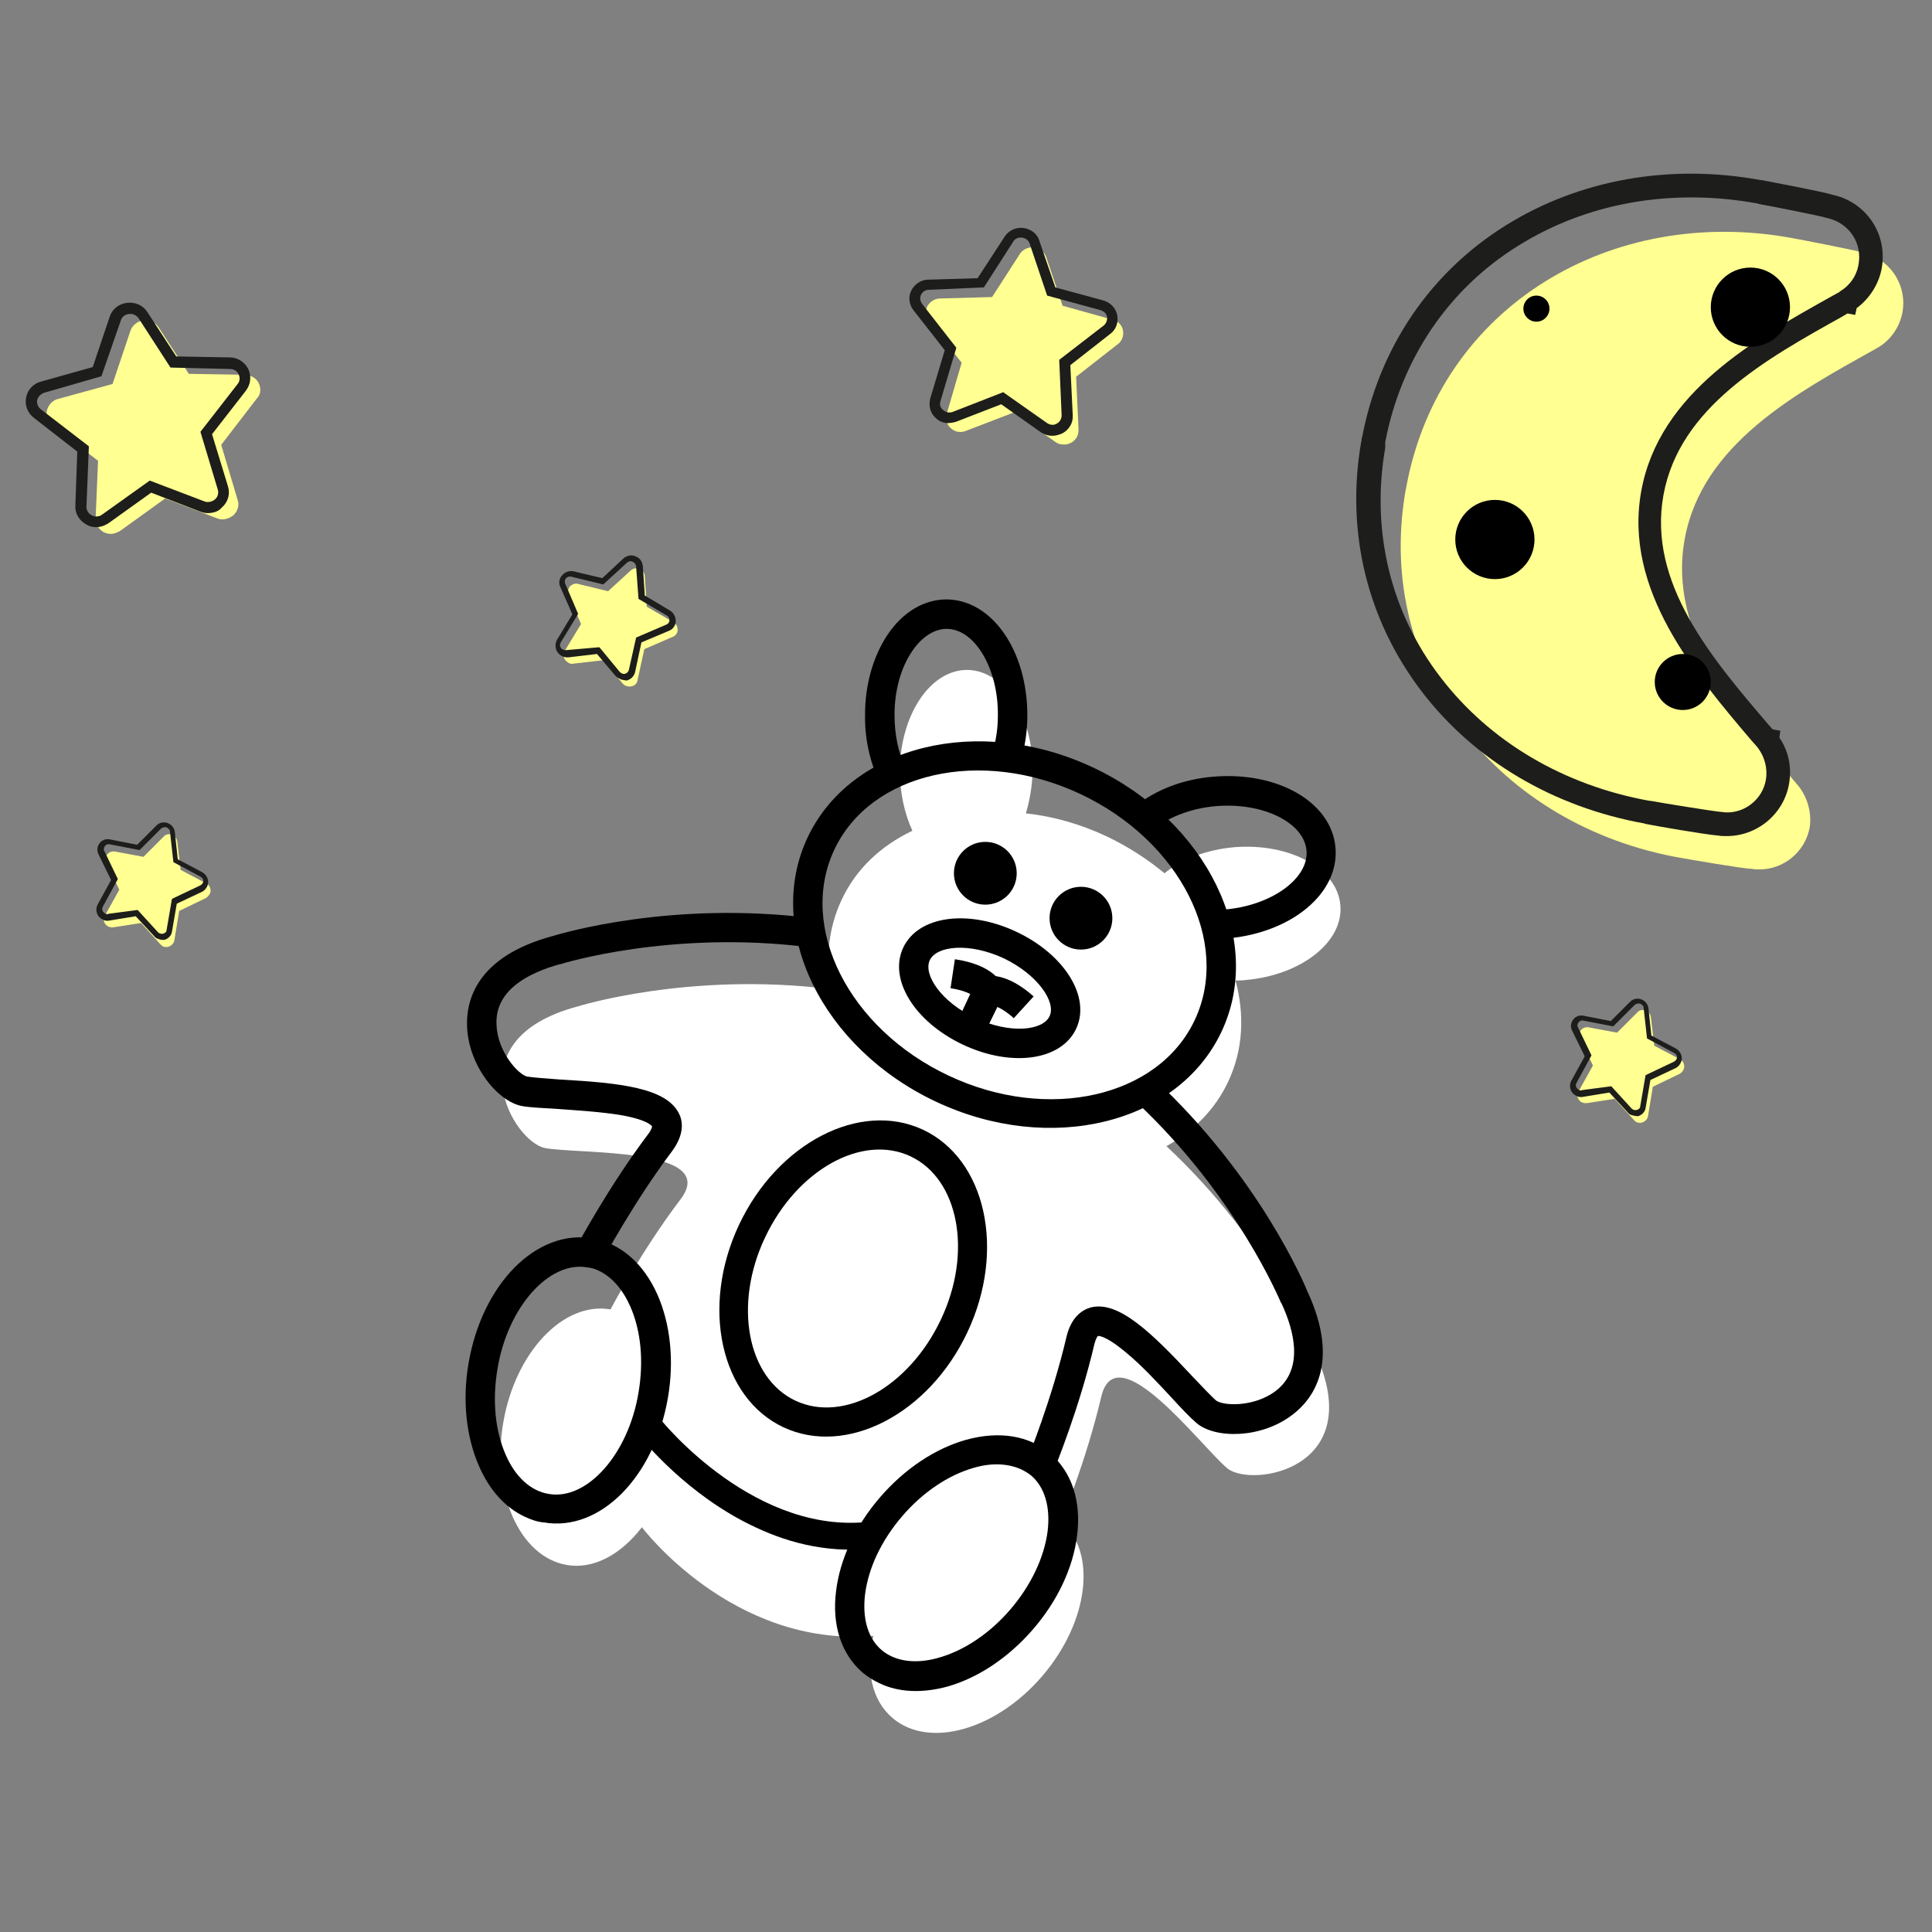 <?xml version="1.0" encoding="utf-8"?>
<!-- Generator: Adobe Illustrator 22.0.1, SVG Export Plug-In . SVG Version: 6.00 Build 0)  -->
<svg version="1.1" id="Calque_1" xmlns="http://www.w3.org/2000/svg" xmlns:xlink="http://www.w3.org/1999/xlink" x="0px" y="0px"
	 viewBox="0 0 400 400" style="enable-background:new 0 0 400 400;" xml:space="preserve">
<rect x="0" y="0" width="400" height="400" fill="#808080" stroke="none"/>
<style type="text/css">
	.st0{fill:#FFFFFF;}
	.st1{fill:#FFFF92;}
	.st2{fill:#1D1D1B;}
</style>
<g>
	<path class="st0" d="M272.3,280.1c0,0-9.1-22.5-30.8-42.8c5.6-3.1,10.1-7.6,12.8-13.4c3.1-6.6,3.4-13.8,1.5-20.9
		c0.7,0,1.4,0,2.1-0.1c11.5-1,20.3-7.9,19.6-15.5c-0.6-7.6-10.5-12.9-21.9-12c-5.8,0.5-11,2.5-14.5,5.4c-3.5-2.9-7.5-5.5-11.9-7.6
		c-5.5-2.6-11.2-4.2-16.8-4.8c0.8-2.7,1.3-5.6,1.4-8.8c0.1-11.5-6-20.9-13.6-20.9c-7.6,0-13.8,9.3-13.9,20.8c0,4.7,1,9,2.6,12.5
		c-6.5,3.1-11.7,7.9-14.7,14.4c-2.7,5.8-3.3,12.1-2.1,18.4c-29.5-3.7-52.6,3.6-52.6,3.6c-25.7,6.9-13.2,28.1-6.6,29.3
		c7,1.3,36.2-0.2,28,10.6c-8.2,10.8-14.5,22.8-14.5,22.8c-9.7-1.7-19.7,8.8-22.2,23.4c-2.5,14.6,3.4,27.8,13.1,29.5
		c5.6,1,11.3-2.2,15.6-7.8c0,0,18.7,24.9,47.9,22.5c-1.6,6.9-0.4,13.3,4,17c7.5,6.4,21.4,2.5,31-8.7c9.6-11.2,11.4-25.6,3.9-32
		c0,0,5.2-12.6,8.3-25.8s20.6,10.2,26.1,14.8C259.1,308.1,283.4,304.2,272.3,280.1z"/>
	<path d="M182,161.7c-1.9-4-3-8.8-2.9-13.8c0-6.2,1.7-12,4.6-16.4c3.2-4.8,7.6-7.4,12.3-7.4c9.4,0.1,16.7,10.6,16.7,24
		c0,3.4-0.5,6.7-1.5,9.7l-5.8-1.8c0.8-2.5,1.2-5.1,1.2-7.9c0.1-9.7-4.8-17.9-10.6-17.9c-2.6,0-5.2,1.7-7.2,4.7
		c-2.3,3.4-3.6,8.1-3.6,13.1c0,4.1,0.8,7.9,2.3,11.1L182,161.7z"/>
	<path d="M251.8,194.5l-0.1-6.1c0.7,0,1.3,0,1.9-0.1c9.6-0.8,17.4-6.4,16.9-12.2c-0.5-5.8-9-10-18.7-9.2c-5,0.4-9.7,2.2-12.9,4.7
		l-3.8-4.7c4.2-3.4,9.9-5.6,16.2-6.1c13.3-1.1,24.4,5.3,25.2,14.7c0.8,9.4-9,17.6-22.4,18.8C253.4,194.4,252.7,194.5,251.8,194.5z"
		/>
	<path d="M124.8,260.8l-5.4-2.8c0.3-0.5,6.6-12.3,14.8-23.2c0.7-0.9,0.8-1.5,0.8-1.6c0,0,0,0,0,0c0,0-0.7-1.3-6.3-2.3
		c-4.1-0.7-9.1-1-13.2-1.3c-3.2-0.2-5.7-0.3-7.4-0.6c-5-0.9-11.1-8.3-11.4-16.5c-0.2-5.2,1.8-14.4,17.7-18.7
		c1.7-0.5,24.5-7.4,53.8-3.7l-0.8,6c-28.4-3.6-51,3.4-51.3,3.5l-0.1,0c-6.2,1.7-13.6,5.2-13.2,12.6c0.2,5.6,4.6,10.4,6.4,10.7
		c1.3,0.2,3.9,0.4,6.7,0.6c12.4,0.7,22.1,1.7,24.7,7.1c0.8,1.6,1.1,4.3-1.5,7.8C131.2,248.9,124.9,260.7,124.8,260.8z"/>
	<path d="M212.7,302.1c0.1-0.1,5.1-12.5,8.1-25.3c1-4.2,3.3-5.6,5-6.1c5.8-1.5,12.7,5.3,21.2,14.4c1.9,2,3.7,3.9,4.7,4.8
		c1.4,1.2,7.9,1.5,12.4-1.9c5.9-4.5,3.9-12.4,1.2-18.2l-0.1-0.1c-0.1-0.2-9.1-22.1-30.1-41.7l4.1-4.4c21.6,20.2,30.8,42.1,31.5,43.8
		c6.9,14.9,1,22.4-3.1,25.5c-6.5,5-16.1,5-19.9,1.7c-1.3-1.1-3.1-3-5.2-5.3c-2.8-3-6.2-6.7-9.4-9.3c-4.4-3.7-5.8-3.4-5.8-3.4
		c-0.1,0.1-0.4,0.5-0.7,1.6c-3.1,13.3-8.2,25.7-8.4,26.2L212.7,302.1z"/>
	<path d="M108.6,314c-4-1.9-7.2-5.4-9.4-10.4c-2.7-6.1-3.5-13.7-2.2-21.3c2.8-16.5,14.1-27.9,25.7-25.9c5.7,1,10.5,5.1,13.4,11.6
		c2.7,6.1,3.5,13.7,2.2,21.3l0,0c-2.8,16.5-14.1,27.9-25.7,25.9C111.2,315.1,109.9,314.6,108.6,314z M124,263.1
		c-0.8-0.4-1.5-0.6-2.4-0.7c-7.9-1.4-16.5,8.2-18.6,21c-1.1,6.5-0.5,12.8,1.7,17.8c2,4.6,5.2,7.5,8.9,8.1c7.9,1.4,16.5-8.2,18.6-21
		l0,0c1.1-6.5,0.5-12.8-1.7-17.8C128.9,266.9,126.7,264.4,124,263.1z"/>
	<path d="M193.8,228.1c-23.6-11.1-35.6-35.6-26.6-54.7c9-19.1,35.5-25.6,59.1-14.5s35.6,35.6,26.6,54.7S217.4,239.2,193.8,228.1z
		 M223.7,164.4c-20.6-9.7-43.5-4.5-51,11.6s3.1,37,23.7,46.7c20.6,9.7,43.5,4.5,51-11.6S244.3,174.1,223.7,164.4z"/>
	<circle cx="204" cy="180.8" r="6.5"/>
	<circle cx="223.8" cy="190.1" r="6.5"/>
	<path d="M182.1,348.5c-1.3-0.6-2.4-1.3-3.5-2.2c-4.4-3.8-6.4-9.8-5.5-16.9c0.8-6.6,4-13.5,9.1-19.4l0,0
		c5.1-5.9,11.4-10.1,17.8-11.9c6.9-1.9,13.1-0.9,17.5,2.9c4.4,3.8,6.4,9.8,5.5,16.9c-0.8,6.6-4,13.5-9.1,19.4
		c-5.1,5.9-11.4,10.1-17.8,11.9C190.9,350.6,186,350.4,182.1,348.5z M211.4,304.2c-2.7-1.2-6.1-1.4-9.8-0.3
		c-5.3,1.5-10.6,5.1-14.8,10l0,0c-4.3,5-7,10.7-7.7,16.2c-0.6,5,0.6,9.1,3.4,11.5c2.8,2.4,7.1,3,11.9,1.6c5.3-1.5,10.6-5.1,14.8-10
		s7-10.7,7.7-16.2c0.6-5-0.6-9.1-3.4-11.5C212.9,305,212.2,304.6,211.4,304.2z"/>
	<path d="M162.2,295.5c-13-6.1-17.2-24.9-9.2-41.9s25.1-25.8,38.1-19.7c13,6.1,17.2,24.9,9.2,41.9
		C192.3,292.8,175.2,301.6,162.2,295.5z M188.5,239.4c-10-4.7-23.5,2.8-30.1,16.8c-6.6,13.9-3.7,29.1,6.3,33.8
		c10,4.7,23.5-2.8,30.1-16.8C201.4,259.3,198.5,244.1,188.5,239.4z"/>
	<path d="M199.4,216.3c-10-4.7-15.5-13.5-12.4-20.1c3.1-6.6,13.4-8,23.4-3.3c10,4.7,15.5,13.5,12.4,20.1
		C219.7,219.6,209.4,221,199.4,216.3z M207.8,198.4c-7.1-3.3-13.9-2.6-15.3,0.4s2.4,8.7,9.5,12c7.1,3.3,13.9,2.6,15.3-0.4
		C218.7,207.5,214.9,201.8,207.8,198.4z"/>
	<path d="M203.7,214.2l-5.5-2.6l4.2-9l1.3-0.4c1-0.3,4.8-0.8,10.3,4.1l-4.1,4.5c-1.6-1.4-2.8-2.1-3.6-2.4L203.7,214.2z"/>
	<path d="M203.7,214.2l-5.5-2.6l2.7-5.8c-0.8-0.4-2.1-0.9-4.1-1.2l0.9-6c7.4,1.1,9.3,4.3,9.8,5.3l0.6,1.3L203.7,214.2z"/>
	<path d="M156.4,316.2c-14.2-6.6-23.4-18.2-24-18.9l4.4-3.4c0.2,0.3,19.9,24.7,44.4,21l0.8,5.5C172.5,321.8,163.8,319.7,156.4,316.2
		z"/>
</g>
<g>
	<path class="st1" d="M372.4,162.8C372.4,162.8,372.4,162.8,372.4,162.8c-0.2-0.2-0.3-0.4-0.5-0.6c0,0,0,0,0,0
		c-12-14.2-26.7-30.9-23.1-50.6c3.6-19.7,23.1-30.2,39.4-39.3c0,0,0,0,0,0c0.2-0.1,0.5-0.3,0.7-0.4c0,0,0,0,0,0
		c2.5-1.5,4.4-4.1,5-7.3c0.9-5.2-2.1-10.2-6.9-11.9c-0.4-0.1-0.8-0.3-1.2-0.4c-2.2-0.6-12.5-2.6-14.7-3c-37.4-6.9-72.9,14-79.9,51.3
		c0,0.2-0.1,0.4-0.1,0.5c0,0.2-0.1,0.4-0.1,0.5c-6.5,37.5,19.5,69.4,56.9,76c2.3,0.4,12.6,2.2,14.9,2.3c0.4,0.1,0.8,0.1,1.3,0.1
		c5.1,0.1,9.7-3.6,10.6-8.8C375.1,168.2,374.2,165.1,372.4,162.8z"/>
	<path class="st2" d="M340.5,170.5c-18.9-3.4-35.3-13.1-46.2-27.4c-11.2-14.7-15.7-32.9-12.5-51.5c0-0.1,0-0.2,0.1-0.3l0-0.2l0-0.2
		c0-0.1,0-0.2,0.1-0.3c3.5-18.5,14-34.1,29.7-43.9c15.2-9.5,34-12.9,52.9-9.4c0.1,0,0.1,0,0.2,0c1.5,0.3,12.3,2.3,14.9,3.1
		c0.5,0.1,1,0.3,1.4,0.4c6.1,2.2,9.6,8.3,8.5,14.7c-0.6,3.3-2.5,6.3-5.2,8.3l-0.3,1.4l-1.6-0.3l-1,0.6c-15.8,8.8-33.8,18.8-37.1,37
		c-3.3,18.2,10,33.8,21.8,47.6l0.8,0.9l1.6,0.3l-0.2,1.4c1.9,2.8,2.6,6.2,2,9.6c-1.1,6.3-6.7,10.9-13.1,10.8c-0.5,0-1,0-1.5-0.1
		c-2.7-0.2-13.6-2.1-15-2.4C340.7,170.6,340.6,170.6,340.5,170.5z M363.7,42.1c-17.7-3.2-35.2-0.1-49.4,8.8
		c-14.5,9-24.2,23.5-27.5,40.6c0,0.1,0,0.2,0,0.3l0,0.3l0,0.3c0,0.1,0,0.2,0,0.3c-3,17.2,1.1,34.1,11.5,47.6
		c10.2,13.3,25.5,22.3,43.2,25.5c0.1,0,0.1,0,0.2,0c2.7,0.5,12.6,2.1,14.6,2.3l0.1,0c0.3,0,0.6,0.1,1,0.1c4,0.1,7.5-2.8,8.2-6.7
		c0.4-2.3-0.2-4.7-1.6-6.6c-0.1-0.2-0.3-0.3-0.4-0.5l-0.9-1c-11.8-13.9-26.6-31.3-22.9-51.7c3.7-20.5,23.6-31.5,39.5-40.4l1.1-0.6
		c0.2-0.1,0.4-0.2,0.6-0.4c2-1.2,3.4-3.2,3.8-5.6c0.7-4-1.5-7.8-5.3-9.2c-0.3-0.1-0.6-0.2-0.9-0.3l-0.1,0c-1.9-0.6-11.8-2.5-14.5-3
		C363.9,42.1,363.8,42.1,363.7,42.1z"/>
	<circle cx="318.1" cy="63.9" r="2.7"/>
	<circle cx="309.5" cy="111.7" r="8.2"/>
	<circle cx="362.4" cy="63.6" r="8.2"/>
	<circle cx="348.4" cy="141.2" r="5.8"/>
</g>
<g>
	<path class="st1" d="M53.6,79.4c-0.5-1.1-1.6-1.7-2.8-1.8l-11.7-0.2l-6.3-9.7c-0.7-1-1.9-1.6-3.1-1.4c-1.2,0.2-2.3,1-2.7,2.2
		l-3.7,11L12,82.6c-1.2,0.3-2,1.3-2.3,2.4c-0.2,1.2,0.2,2.3,1.1,3.1l9.5,7.3l-0.5,11.9c0,1.2,0.6,2.3,1.7,2.9
		c0.6,0.3,1.3,0.4,1.9,0.3c0.5-0.1,1-0.3,1.5-0.6l9.3-6.7l10.7,4.1c0.5,0.2,1.1,0.3,1.6,0.2c0.6-0.1,1.3-0.4,1.8-0.8
		c0.9-0.8,1.3-2.1,0.9-3.2l-3.4-11.4l7.3-9.5C54,81.7,54.1,80.5,53.6,79.4z"/>
	<path class="st2" d="M43.6,106.2c-0.7,0.1-1.5,0-2.2-0.3l-10.1-3.9l-8.8,6.3c-0.6,0.4-1.3,0.7-2,0.8c-0.9,0.1-1.8,0-2.6-0.5
		c-1.5-0.8-2.4-2.3-2.3-3.9L16,93.5l-9-7c-1.3-1-1.9-2.6-1.6-4.2c0.3-1.6,1.5-2.9,3.1-3.3l10.7-3l3.5-10.4c0.5-1.6,1.9-2.7,3.6-2.9
		c1.7-0.2,3.3,0.5,4.2,1.9l6,9.2L47.6,74c1.6,0,3.1,1,3.8,2.4l0,0c0.7,1.5,0.5,3.2-0.5,4.5l-7,9l3.3,10.8c0.5,1.6,0,3.3-1.3,4.4
		C45.3,105.8,44.5,106.1,43.6,106.2z M31,99.5l11.3,4.3c0.7,0.3,1.6,0.1,2.2-0.4c0.6-0.5,0.8-1.3,0.6-2l-3.6-12l7.7-9.9
		c0.5-0.6,0.5-1.4,0.2-2c-0.3-0.7-1-1.1-1.8-1.1l-12.3-0.3l-6.6-10.2c-0.4-0.6-1.2-1-2-0.9c-0.8,0.1-1.5,0.6-1.7,1.4L21,77.9
		L9.2,81.3c-0.7,0.2-1.3,0.8-1.5,1.5c-0.1,0.7,0.1,1.4,0.7,1.9l10,7.7l-0.5,12.5c0,0.8,0.4,1.4,1.1,1.8c0.4,0.2,0.8,0.3,1.2,0.2
		c0.4,0,0.7-0.2,1-0.4L31,99.5z"/>
</g>
<g>
	<path class="st1" d="M232.5,68.4c-0.2-1.1-1-1.9-2.1-2.2l-10.4-2.9l-3.4-10.1c-0.4-1.1-1.3-1.8-2.5-2c-1.1-0.1-2.3,0.4-2.9,1.3
		l-5.8,9l-10.8,0.3c-1.1,0-2.1,0.7-2.6,1.6c-0.5,1-0.3,2.1,0.3,3l6.8,8.7L196,85.7c-0.3,1.1,0,2.2,0.9,3c0.5,0.4,1,0.7,1.6,0.7
		c0.5,0.1,1,0,1.5-0.2l9.9-3.8l8.6,6.1c0.4,0.3,0.9,0.5,1.4,0.5c0.6,0.1,1.2,0,1.8-0.3c1-0.5,1.6-1.5,1.6-2.7l-0.5-11l8.7-6.8
		C232.3,70.6,232.7,69.5,232.5,68.4z"/>
	<path class="st2" d="M217.4,90.2c-0.7-0.1-1.3-0.3-1.9-0.7l-8.2-5.8l-9.3,3.6c-0.6,0.2-1.3,0.3-2,0.3c-0.8-0.1-1.6-0.4-2.2-1
		c-1.2-1-1.6-2.6-1.2-4.1l3-10l-6.5-8.3c-0.9-1.2-1.1-2.8-0.4-4.1c0.7-1.3,2-2.2,3.5-2.2l10.2-0.3L208,49c0.8-1.3,2.4-2,3.9-1.8
		c1.5,0.2,2.9,1.2,3.3,2.7l3.3,9.6l9.9,2.7c1.5,0.4,2.6,1.6,2.9,3l0,0c0.3,1.5-0.2,3-1.4,3.9l-8.3,6.5l0.5,10.4
		c0.1,1.5-0.7,2.9-2.1,3.7C219.1,90.1,218.3,90.3,217.4,90.2z M207.7,81.2l9.1,6.4c0.6,0.4,1.4,0.5,2,0.1c0.6-0.3,1-1,1-1.7
		l-0.5-11.5l9.2-7.1c0.5-0.4,0.8-1.1,0.7-1.8c-0.1-0.7-0.7-1.2-1.4-1.4l-11-3l-3.6-10.7c-0.2-0.7-0.8-1.2-1.6-1.3
		c-0.7-0.1-1.5,0.2-1.8,0.8l-6.1,9.5L192.3,60c-0.7,0-1.3,0.4-1.6,1c-0.3,0.6-0.2,1.3,0.2,1.9L198,72l-3.3,11.1
		c-0.2,0.7,0,1.4,0.6,1.8c0.3,0.3,0.7,0.4,1,0.5c0.3,0,0.6,0,0.9-0.1L207.7,81.2z"/>
</g>
<g>
	<path class="st1" d="M43.6,184.4c0-0.6-0.3-1.2-0.9-1.5l-5.3-2.8l-0.7-5.9c-0.1-0.6-0.5-1.2-1.1-1.4c-0.6-0.2-1.3-0.1-1.7,0.4
		l-4.2,4.2l-5.9-1.1c-0.6-0.1-1.2,0.1-1.6,0.6c-0.4,0.5-0.4,1.1-0.2,1.7l2.7,5.6l-3,5.4c-0.3,0.5-0.3,1.2,0.1,1.7
		c0.2,0.3,0.5,0.5,0.8,0.6c0.3,0.1,0.5,0.1,0.8,0.1l5.8-0.9l4,4.4c0.2,0.2,0.4,0.4,0.7,0.5c0.3,0.1,0.7,0.1,1,0
		c0.6-0.2,1.1-0.7,1.2-1.3l1-6.1l5.6-2.7C43.2,185.5,43.6,185,43.6,184.4z"/>
	<path class="st2" d="M32.8,194.4c-0.4-0.1-0.7-0.3-0.9-0.6l-3.8-4.1l-5.5,0.9c-0.4,0.1-0.8,0-1.1-0.1c-0.4-0.2-0.8-0.4-1.1-0.8
		c-0.5-0.7-0.6-1.6-0.2-2.4l2.8-5.1l-2.6-5.3c-0.4-0.8-0.3-1.6,0.2-2.3c0.5-0.7,1.4-1,2.2-0.8l5.6,1.1l4-4c0.6-0.6,1.5-0.8,2.3-0.5
		c0.8,0.3,1.4,1,1.5,1.9l0.6,5.6l5.1,2.7c0.7,0.4,1.2,1.2,1.2,2l0,0c0,0.8-0.5,1.6-1.2,2l-5.3,2.5l-1,5.8c-0.1,0.8-0.8,1.5-1.6,1.7
		C33.7,194.6,33.2,194.6,32.8,194.4z M28.5,188.4l4.2,4.6c0.3,0.3,0.7,0.4,1.1,0.3c0.4-0.1,0.7-0.4,0.7-0.8l1.1-6.4l5.9-2.8
		c0.3-0.2,0.6-0.5,0.6-0.9c0-0.4-0.2-0.7-0.6-0.9l-5.6-3l-0.7-6.3c0-0.4-0.3-0.7-0.7-0.9c-0.4-0.1-0.8,0-1.1,0.2l-4.5,4.5l-6.2-1.2
		c-0.4-0.1-0.8,0.1-1,0.4c-0.2,0.3-0.3,0.7-0.1,1l2.8,5.8l-3.1,5.7c-0.2,0.3-0.2,0.8,0.1,1.1c0.1,0.2,0.3,0.3,0.5,0.4
		c0.2,0.1,0.4,0.1,0.5,0L28.5,188.4z"/>
</g>
<g>
	<path class="st1" d="M348.7,220.8c0-0.6-0.3-1.2-0.9-1.5l-5.3-2.8l-0.7-5.9c-0.1-0.6-0.5-1.2-1.1-1.4c-0.6-0.2-1.3-0.1-1.7,0.4
		l-4.2,4.2l-5.9-1.1c-0.6-0.1-1.2,0.1-1.6,0.6c-0.4,0.5-0.4,1.1-0.2,1.7l2.7,5.6l-3,5.4c-0.3,0.5-0.3,1.2,0.1,1.7
		c0.2,0.3,0.5,0.5,0.8,0.6c0.3,0.1,0.5,0.1,0.8,0.1l5.8-0.9l4,4.4c0.2,0.2,0.4,0.4,0.7,0.5c0.3,0.1,0.7,0.1,1,0
		c0.6-0.2,1.1-0.7,1.2-1.3l1-6.1l5.6-2.7C348.3,222,348.7,221.4,348.7,220.8z"/>
	<path class="st2" d="M337.9,230.9c-0.4-0.1-0.7-0.3-0.9-0.6l-3.8-4.1l-5.5,0.9c-0.4,0.1-0.8,0-1.1-0.1c-0.4-0.2-0.8-0.4-1.1-0.8
		c-0.5-0.7-0.6-1.6-0.2-2.4l2.8-5.1l-2.6-5.3c-0.4-0.8-0.3-1.6,0.2-2.3c0.5-0.7,1.4-1,2.2-0.8l5.6,1.1l4-4c0.6-0.6,1.5-0.8,2.3-0.5
		c0.8,0.3,1.4,1,1.5,1.9l0.6,5.6l5.1,2.7c0.7,0.4,1.2,1.2,1.2,2v0c0,0.8-0.5,1.6-1.2,2l-5.3,2.5l-1,5.8c-0.1,0.8-0.8,1.5-1.6,1.7
		C338.8,231.1,338.3,231,337.9,230.9z M333.6,224.9l4.2,4.6c0.3,0.3,0.7,0.4,1.1,0.3c0.4-0.1,0.7-0.4,0.7-0.8l1.1-6.4l5.9-2.8
		c0.3-0.2,0.6-0.5,0.6-0.9c0-0.4-0.2-0.7-0.6-0.9l-5.6-3l-0.7-6.3c0-0.4-0.3-0.7-0.7-0.9c-0.4-0.1-0.8,0-1.1,0.2l-4.5,4.5l-6.2-1.2
		c-0.4-0.1-0.8,0.1-1,0.4c-0.2,0.3-0.3,0.7-0.1,1l2.8,5.8l-3.1,5.7c-0.2,0.3-0.2,0.8,0.1,1.1c0.1,0.2,0.3,0.3,0.5,0.4
		c0.2,0.1,0.4,0.1,0.5,0L333.6,224.9z"/>
</g>
<g>
	<path class="st1" d="M140.3,130.4c0-0.6-0.3-1.3-0.9-1.6l-5.5-3.2l-0.4-6.3c0-0.7-0.5-1.3-1.1-1.5c-0.6-0.3-1.4-0.1-1.8,0.3
		l-4.7,4.3l-6.2-1.5c-0.6-0.2-1.3,0.1-1.7,0.5c-0.4,0.5-0.5,1.2-0.3,1.8l2.6,6l-3.4,5.6c-0.3,0.6-0.3,1.3,0.1,1.8
		c0.2,0.3,0.5,0.5,0.8,0.7c0.3,0.1,0.6,0.2,0.9,0.1l6.2-0.7l4,4.8c0.2,0.2,0.4,0.4,0.7,0.5c0.3,0.1,0.7,0.2,1.1,0.1
		c0.7-0.1,1.2-0.6,1.3-1.3l1.4-6.4l6-2.6C139.9,131.6,140.3,131,140.3,130.4z"/>
	<path class="st2" d="M128.4,140.6c-0.4-0.2-0.7-0.4-1-0.7l-3.8-4.5l-5.9,0.7c-0.4,0-0.8,0-1.2-0.2c-0.5-0.2-0.8-0.5-1.1-0.9
		c-0.5-0.8-0.5-1.7-0.1-2.5l3.2-5.3l-2.5-5.7c-0.4-0.8-0.2-1.8,0.4-2.4c0.6-0.7,1.5-1,2.4-0.8l5.9,1.4l4.4-4.1
		c0.7-0.6,1.7-0.8,2.5-0.4c0.9,0.3,1.4,1.1,1.5,2.1l0.4,6l5.2,3.1c0.8,0.5,1.2,1.3,1.2,2.2l0,0c0,0.9-0.6,1.7-1.4,2l-5.7,2.4
		l-1.3,6.1c-0.2,0.9-0.9,1.6-1.8,1.8C129.3,140.8,128.8,140.8,128.4,140.6z M124.1,134l4.2,5.1c0.3,0.3,0.7,0.5,1.1,0.4
		c0.4-0.1,0.7-0.4,0.8-0.8l1.5-6.7l6.3-2.7c0.4-0.2,0.6-0.5,0.6-0.9c0-0.4-0.2-0.8-0.6-1l-5.8-3.4l-0.5-6.7c0-0.4-0.3-0.8-0.7-1
		c-0.4-0.2-0.9-0.1-1.2,0.2l-4.9,4.5l-6.6-1.6c-0.4-0.1-0.8,0-1.1,0.3c-0.3,0.3-0.3,0.7-0.2,1.1l2.7,6.3l-3.6,5.9
		c-0.2,0.4-0.2,0.8,0,1.1c0.1,0.2,0.3,0.3,0.5,0.4c0.2,0.1,0.4,0.1,0.6,0.1L124.1,134z"/>
</g>
</svg>
